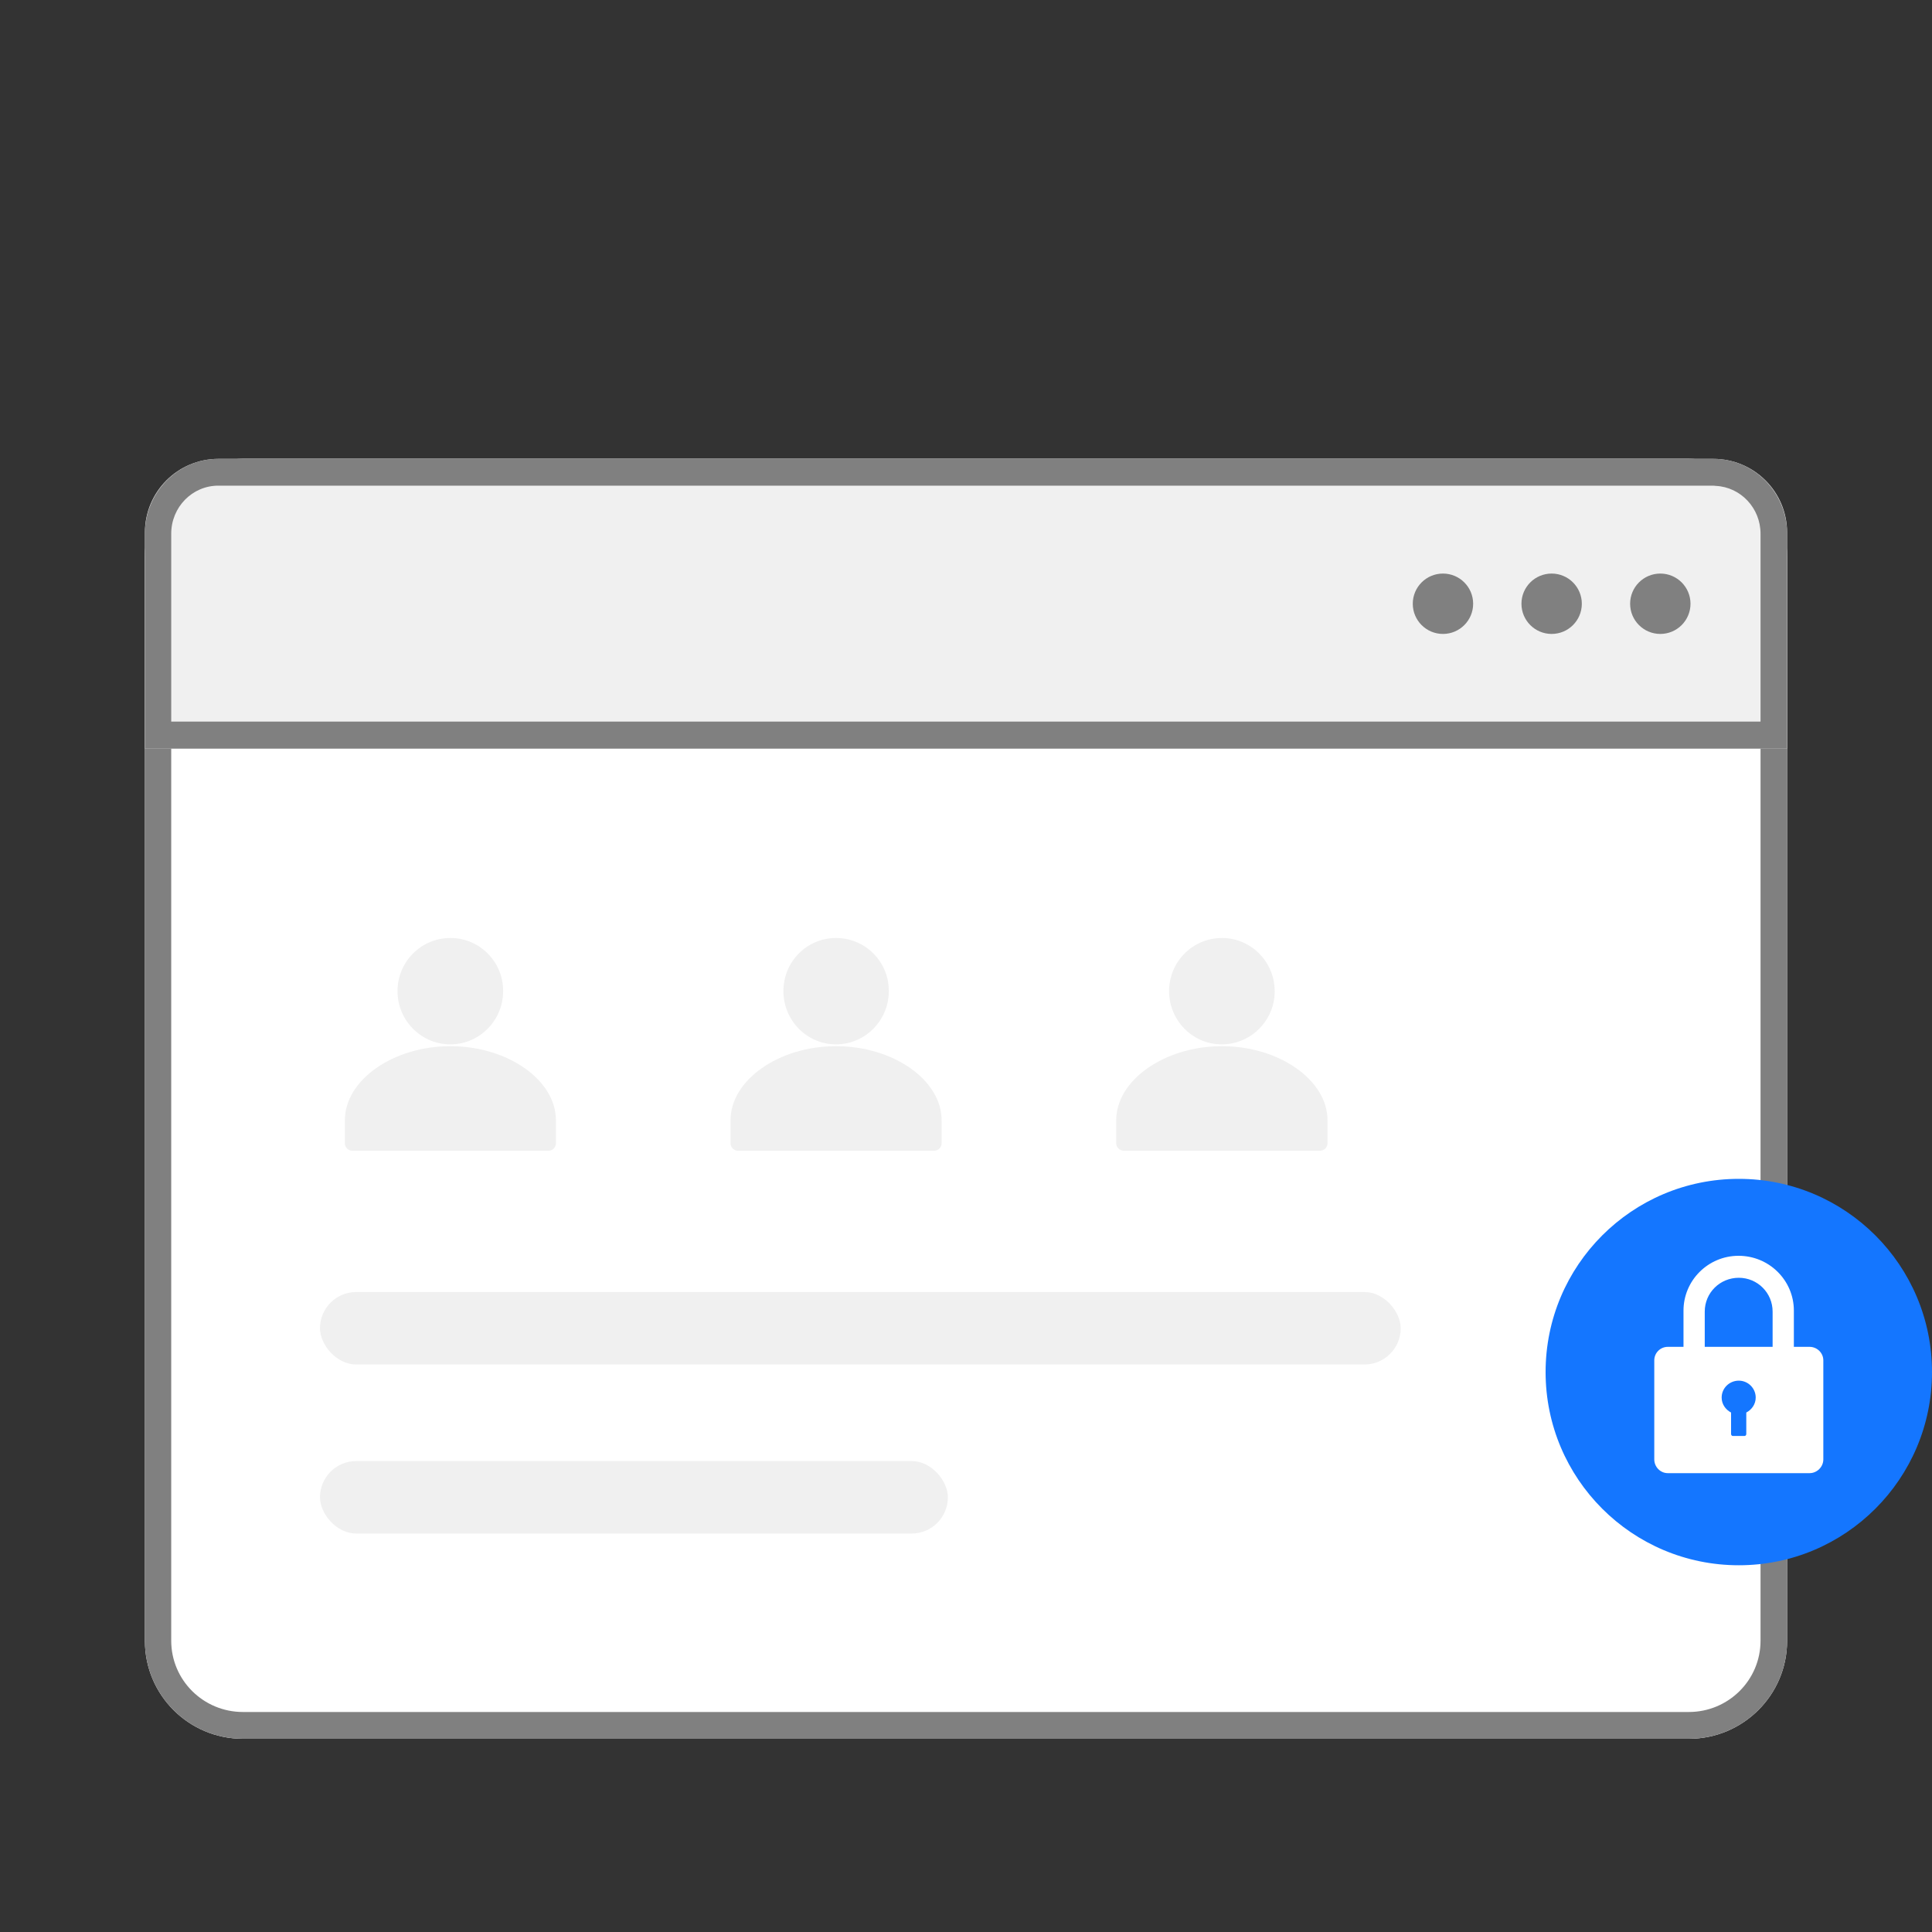 <svg width="80" height="80" viewBox="0 0 80 80" fill="none" xmlns="http://www.w3.org/2000/svg" xmlns:xlink="http://www.w3.org/1999/xlink">
	<rect x="0" y="0" width="80" height="80" fill="#333333" stroke="none"/>
	<desc>
			Created with Pixso.
	</desc>
	<defs>
		<clipPath id="clip2_1970">
			<rect id="10#服务未开通-service-not-opened" width="80" height="80" fill="white" fill-opacity="0"/>
		</clipPath>
	</defs>
	<g clip-path="url(#clip2_1970)">
		<path id="路径" d="M69.93 19C72.18 19 74 20.81 74 23.04L74 67.95C74 70.18 72.18 72 69.93 72L10.06 72C7.81 72 6 70.18 6 67.95L6 23.04C6 20.81 7.81 19 10.06 19L69.93 19Z" fill="#FFFFFF" fill-opacity="1" fill-rule="nonzero"/>
		<path id="矩形" d="M69.93 19C72.18 19 74 20.81 74 23.04L74 67.95C74 70.18 72.18 72 69.93 72L10.06 72C7.81 72 6 70.18 6 67.95L6 23.04C6 20.81 7.81 19 10.06 19L69.93 19ZM69.93 20.1L10.06 20.1C8.42 20.1 7.09 21.42 7.09 23.05L7.09 67.94C7.09 69.57 8.42 70.89 10.06 70.89L69.93 70.89C71.57 70.89 72.9 69.57 72.9 67.94L72.9 23.05C72.9 21.42 71.57 20.1 69.93 20.1Z" fill="#808080" fill-opacity="1" fill-rule="nonzero"/>
		<path id="矩形" d="M9.05 19L70.94 19C72.63 19 74 20.36 74 22.05L74 31L6 31L6 22.05C6 20.36 7.36 19 9.05 19Z" fill="#F0F0F0" fill-opacity="1" fill-rule="evenodd"/>
		<path id="矩形" d="M70.95 19C72.63 19 74 20.39 74 22.1L74 31L6 31L6 22.1C6 20.39 7.36 19 9.04 19L70.95 19ZM70.95 20.11L9.04 20.11C7.96 20.11 7.09 21 7.09 22.1L7.09 29.88L72.9 29.88L72.9 22.1C72.9 21.04 72.08 20.17 71.05 20.12L70.95 20.11Z" fill="#808080" fill-opacity="1" fill-rule="nonzero"/>
		<circle id="椭圆形" cx="59.75" cy="25" r="1.25" fill="#808080" fill-opacity="1"/>
		<circle id="椭圆形" cx="64.25" cy="25" r="1.25" fill="#808080" fill-opacity="1"/>
		<circle id="椭圆形" cx="68.75" cy="25" r="1.25" fill="#808080" fill-opacity="1"/>
		<path id="形状" d="M18.9 43.23C19.9 43.12 20.71 42.3 20.82 41.29C20.97 39.96 19.94 38.84 18.65 38.84C17.44 38.84 16.46 39.82 16.46 41.04C16.46 42.34 17.58 43.38 18.9 43.23ZM18.65 43.32C16.28 43.32 14.28 44.72 14.28 46.39L14.28 47.34C14.28 47.51 14.42 47.65 14.59 47.65L22.71 47.65C22.88 47.65 23.02 47.51 23.02 47.34L23.02 46.39C23.02 44.72 21.02 43.32 18.65 43.32Z" fill="#F0F0F0" fill-opacity="1" fill-rule="evenodd"/>
		<path id="形状备份" d="M34.87 43.23C35.87 43.12 36.68 42.3 36.79 41.29C36.94 39.96 35.91 38.84 34.62 38.84C33.41 38.84 32.44 39.82 32.44 41.04C32.44 42.34 33.55 43.38 34.87 43.23ZM34.62 43.32C32.25 43.32 30.25 44.72 30.25 46.39L30.25 47.34C30.25 47.51 30.39 47.65 30.56 47.65L38.68 47.65C38.85 47.65 38.99 47.51 38.99 47.34L38.99 46.39C38.99 44.72 36.99 43.32 34.62 43.32Z" fill="#F0F0F0" fill-opacity="1" fill-rule="evenodd"/>
		<path id="形状备份-2" d="M50.84 43.23C51.85 43.12 52.66 42.3 52.77 41.29C52.91 39.96 51.88 38.84 50.6 38.84C49.39 38.84 48.41 39.82 48.41 41.04C48.41 42.34 49.52 43.38 50.84 43.23ZM50.6 43.32C48.23 43.32 46.22 44.72 46.22 46.39L46.22 47.34C46.22 47.51 46.36 47.65 46.54 47.65L54.65 47.65C54.83 47.65 54.97 47.51 54.97 47.34L54.97 46.39C54.97 44.72 52.96 43.32 50.6 43.32Z" fill="#F0F0F0" fill-opacity="1" fill-rule="evenodd"/>
		<rect id="矩形备份-32" x="13.25" y="53.5" rx="1.5" width="44.75" height="3" fill="#F0F0F0" fill-opacity="1"/>
		<rect id="矩形备份-34" x="13.25" y="60.5" rx="1.5" width="26" height="3" fill="#F0F0F0" fill-opacity="1"/>
		<circle id="椭圆形" cx="72" cy="56.814" r="8" fill="#1476FF" fill-opacity="1"/>
		<path id="形状" d="M74.93 55.77L74.28 55.77L74.28 54.27C74.28 53.02 73.26 52 71.99 52C70.73 52 69.71 53.02 69.71 54.27L69.71 55.77L69.06 55.77C68.75 55.77 68.5 56.02 68.5 56.33L68.5 60.43C68.5 60.74 68.75 61 69.06 61L74.93 61C75.24 61 75.5 60.74 75.5 60.43L75.5 56.33C75.5 56.02 75.24 55.77 74.93 55.77ZM72.31 58.49L72.31 59.38C72.31 59.42 72.28 59.46 72.24 59.46L71.75 59.46C71.71 59.46 71.68 59.42 71.68 59.38L71.68 58.49C71.45 58.37 71.29 58.14 71.29 57.87C71.29 57.48 71.61 57.17 72 57.17C72.38 57.17 72.7 57.48 72.7 57.87C72.7 58.14 72.54 58.37 72.31 58.49ZM73.4 55.77L70.59 55.77L70.59 54.31C70.59 53.53 71.22 52.91 72 52.91C72.77 52.91 73.4 53.53 73.4 54.31L73.4 55.77Z" fill="#FFFFFF" fill-opacity="1" fill-rule="nonzero"/>
	</g>
</svg>

